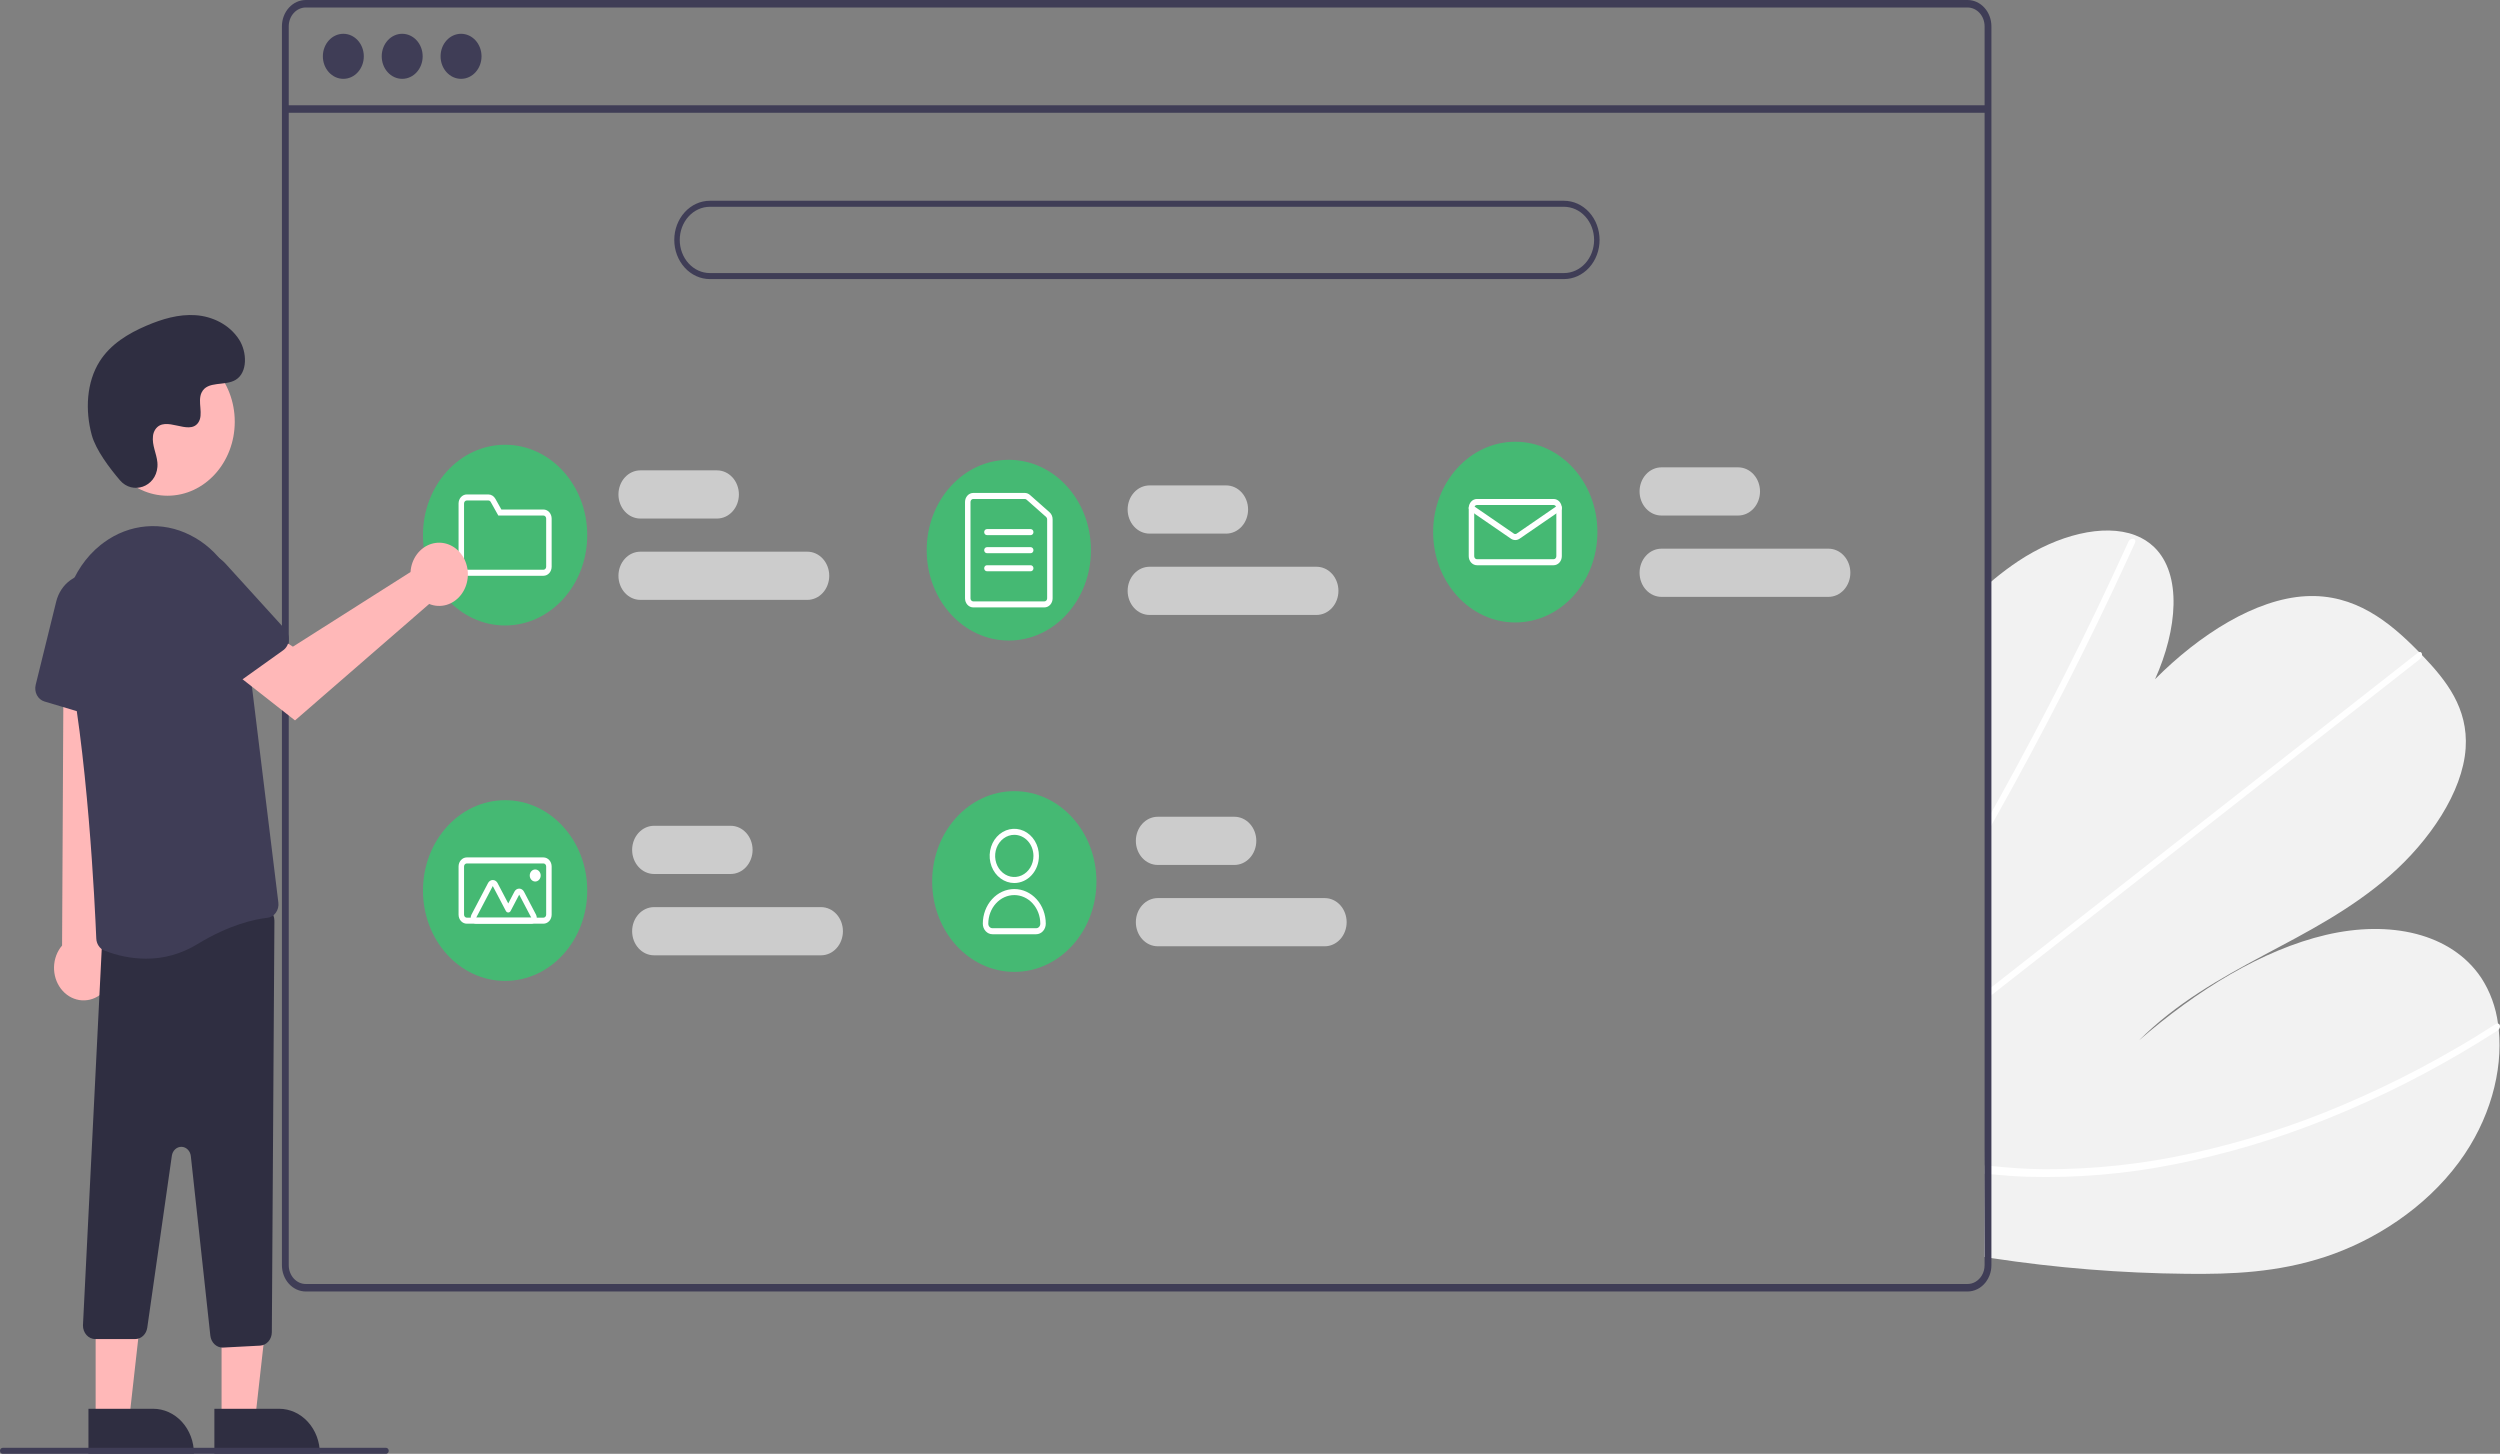 <svg width="509" height="296" viewBox="0 0 509 296" fill="none" xmlns="http://www.w3.org/2000/svg">
<rect x="0" y="0" width="509" height="296" fill="#808080" stroke="none"/>
<g clip-path="url(#clip0)">
<path d="M445.139 259.349C431.851 259.221 418.583 258.15 405.42 256.143C404.958 256.072 404.495 255.996 404.033 255.925L404.729 118.995C405.188 118.593 405.652 118.197 406.122 117.814C407.678 116.535 409.279 115.337 410.934 114.237C418.909 108.95 428.246 106.53 434.689 108.955L434.789 108.999C436.199 109.522 437.502 110.347 438.622 111.426C444.279 116.956 443.336 128.137 438.77 138.283C447.824 129.183 459.248 121.936 469.445 121.386C479.391 120.846 486.497 126.569 492.535 132.775C492.735 132.979 492.929 133.183 493.123 133.386C493.223 133.485 493.317 133.59 493.417 133.688C498.018 138.531 502.555 144.177 502.006 152.349C501.403 161.311 494.581 171.247 486.63 178.215C478.686 185.182 469.661 189.812 460.852 194.504C452.05 199.203 443.022 204.287 435.498 211.827C447.238 201.615 460.596 193.38 473.587 190.339C486.579 187.297 499.056 189.974 505.174 199.076C506.975 201.839 508.147 205.037 508.594 208.401C508.653 208.793 508.701 209.192 508.744 209.597C509.615 218.023 506.967 228.083 500.636 236.643C493.665 246.069 483.332 252.604 473.522 255.856C463.713 259.107 454.269 259.454 445.139 259.349Z" fill="#F2F2F2"/>
<path d="M404.471 169.761L404.484 167.143C404.956 166.311 405.423 165.476 405.885 164.637C406.183 164.117 406.47 163.592 406.762 163.066C411.583 154.381 416.207 145.641 420.635 136.847C425.066 128.062 429.293 119.232 433.316 110.357C433.409 110.122 433.574 109.93 433.782 109.815C433.991 109.7 434.229 109.669 434.456 109.727C434.486 109.736 434.514 109.751 434.539 109.77C434.751 109.894 434.838 110.171 434.658 110.574C434.162 111.663 433.666 112.758 433.159 113.846C429.067 122.744 424.771 131.605 420.271 140.427C415.773 149.242 411.076 158.008 406.181 166.724C406.079 166.907 405.972 167.09 405.871 167.274C405.404 168.105 404.938 168.93 404.471 169.761Z" fill="white"/>
<path d="M404.299 203.522L404.308 201.902C404.772 201.537 405.236 201.178 405.701 200.813C416.636 192.233 427.571 183.655 438.505 175.079C456.407 161.034 474.309 146.994 492.211 132.957C492.307 132.874 492.417 132.812 492.535 132.775C492.932 132.655 493.164 132.976 493.123 133.386C493.1 133.559 493.045 133.725 492.959 133.873C492.874 134.02 492.761 134.146 492.628 134.242C482.589 142.116 472.553 149.988 462.521 157.858C444.709 171.83 426.898 185.8 409.09 199.767C407.959 200.656 406.823 201.544 405.693 202.432C405.228 202.798 404.764 203.163 404.299 203.522Z" fill="white"/>
<path d="M412.845 239.593C410.365 239.51 407.924 239.329 405.507 239.093C405.044 239.048 404.582 239.002 404.119 238.956L404.128 237.257C404.59 237.309 405.053 237.361 405.515 237.407C409.008 237.766 412.541 238.021 416.169 238.055C426.228 238.1 436.266 237.022 446.128 234.836C456.746 232.512 467.16 229.176 477.252 224.865C487.896 220.34 498.194 214.884 508.047 208.551C508.207 208.431 508.401 208.378 508.594 208.401C509.034 208.471 509.164 209.115 508.744 209.597C508.661 209.693 508.567 209.774 508.464 209.841C507.239 210.624 506.011 211.394 504.779 212.149C494.872 218.249 484.538 223.47 473.877 227.763C463.751 231.852 453.321 234.963 442.705 237.059C432.856 239.023 422.851 239.872 412.845 239.593Z" fill="white"/>
<path d="M400.585 -7.62242e-06H62.26C60.972 0.001 59.736 0.565 58.825 1.568C57.914 2.57 57.401 3.93 57.4 5.348V257.601C57.401 259.019 57.914 260.379 58.825 261.381C59.736 262.384 60.972 262.948 62.26 262.949H400.585C401.288 262.949 401.982 262.781 402.62 262.457C403.258 262.133 403.825 261.661 404.281 261.073C404.319 261.026 404.355 260.977 404.387 260.925C404.677 260.535 404.912 260.099 405.083 259.631C405.328 258.988 405.453 258.298 405.451 257.601V5.348C405.45 3.929 404.936 2.569 404.024 1.566C403.112 0.563 401.875 -7.99774e-05 400.585 -7.62242e-06ZM404.063 257.601C404.064 258.348 403.864 259.077 403.489 259.699C403.156 260.246 402.704 260.693 402.174 260.999C401.683 261.278 401.138 261.423 400.585 261.422H62.26C61.34 261.421 60.457 261.018 59.806 260.302C59.155 259.585 58.789 258.614 58.788 257.601V5.348C58.789 4.335 59.155 3.364 59.806 2.647C60.457 1.931 61.34 1.528 62.26 1.527H400.585C401.507 1.527 402.391 1.929 403.043 2.646C403.695 3.362 404.062 4.334 404.063 5.348V257.601Z" fill="#3F3D56"/>
<path d="M404.754 21.434H58.093V22.962H404.754V21.434Z" fill="#3F3D56"/>
<path d="M69.903 16.052C72.205 16.052 74.071 13.999 74.071 11.466C74.071 8.933 72.205 6.88 69.903 6.88C67.601 6.88 65.735 8.933 65.735 11.466C65.735 13.999 67.601 16.052 69.903 16.052Z" fill="#3F3D56"/>
<path d="M81.887 16.052C84.189 16.052 86.055 13.999 86.055 11.466C86.055 8.933 84.189 6.88 81.887 6.88C79.585 6.88 77.719 8.933 77.719 11.466C77.719 13.999 79.585 16.052 81.887 16.052Z" fill="#3F3D56"/>
<path d="M93.871 16.052C96.173 16.052 98.039 13.999 98.039 11.466C98.039 8.933 96.173 6.88 93.871 6.88C91.569 6.88 89.702 8.933 89.702 11.466C89.702 13.999 91.569 16.052 93.871 16.052Z" fill="#3F3D56"/>
<path d="M318.428 56.822H144.528C142.607 56.822 140.764 55.981 139.405 54.486C138.046 52.991 137.282 50.963 137.282 48.849C137.282 46.734 138.046 44.706 139.405 43.211C140.764 41.716 142.607 40.876 144.528 40.876H318.428C320.35 40.876 322.193 41.716 323.552 43.211C324.911 44.706 325.674 46.734 325.674 48.849C325.674 50.963 324.911 52.991 323.552 54.486C322.193 55.981 320.35 56.822 318.428 56.822ZM144.528 42.103C142.902 42.103 141.343 42.813 140.193 44.079C139.043 45.344 138.397 47.06 138.397 48.849C138.397 50.638 139.043 52.354 140.193 53.619C141.343 54.884 142.902 55.595 144.528 55.595H318.428C320.054 55.595 321.614 54.884 322.764 53.619C323.914 52.354 324.559 50.638 324.559 48.849C324.559 47.06 323.914 45.344 322.764 44.079C321.614 42.813 320.054 42.103 318.428 42.103H144.528Z" fill="#3F3D56"/>
<path d="M145.981 105.577H130.375C129.192 105.577 128.058 105.06 127.222 104.14C126.385 103.22 125.916 101.972 125.916 100.671C125.916 99.37 126.385 98.122 127.222 97.202C128.058 96.281 129.192 95.765 130.375 95.765H145.981C147.164 95.765 148.298 96.281 149.134 97.202C149.97 98.122 150.44 99.37 150.44 100.671C150.44 101.972 149.97 103.22 149.134 104.14C148.298 105.06 147.164 105.577 145.981 105.577Z" fill="#CCCCCC"/>
<path d="M164.374 122.136H130.375C129.192 122.136 128.058 121.619 127.222 120.699C126.385 119.778 125.916 118.531 125.916 117.229C125.916 115.928 126.385 114.68 127.222 113.76C128.058 112.84 129.192 112.323 130.375 112.323H164.374C165.557 112.323 166.691 112.84 167.527 113.76C168.364 114.68 168.833 115.928 168.833 117.229C168.833 118.531 168.364 119.778 167.527 120.699C166.691 121.619 165.557 122.136 164.374 122.136Z" fill="#CCCCCC"/>
<path d="M148.768 177.944H133.161C131.979 177.944 130.845 177.427 130.009 176.507C129.172 175.587 128.703 174.339 128.703 173.038C128.703 171.736 129.172 170.489 130.009 169.569C130.845 168.648 131.979 168.131 133.161 168.131H148.768C149.95 168.131 151.085 168.648 151.921 169.569C152.757 170.489 153.227 171.736 153.227 173.038C153.227 174.339 152.757 175.587 151.921 176.507C151.085 177.427 149.95 177.944 148.768 177.944Z" fill="#CCCCCC"/>
<path d="M167.161 194.502H133.161C131.979 194.502 130.845 193.986 130.009 193.065C129.172 192.145 128.703 190.897 128.703 189.596C128.703 188.295 129.172 187.047 130.009 186.127C130.845 185.207 131.979 184.69 133.161 184.69H167.161C168.344 184.69 169.478 185.207 170.314 186.127C171.15 187.047 171.62 188.295 171.62 189.596C171.62 190.897 171.15 192.145 170.314 193.065C169.478 193.986 168.344 194.502 167.161 194.502Z" fill="#CCCCCC"/>
<path d="M251.324 176.104H235.718C234.535 176.104 233.401 175.587 232.565 174.667C231.729 173.747 231.259 172.499 231.259 171.198C231.259 169.897 231.729 168.649 232.565 167.729C233.401 166.809 234.535 166.292 235.718 166.292H251.324C252.507 166.292 253.641 166.809 254.477 167.729C255.313 168.649 255.783 169.897 255.783 171.198C255.783 172.499 255.313 173.747 254.477 174.667C253.641 175.587 252.507 176.104 251.324 176.104Z" fill="#CCCCCC"/>
<path d="M269.718 192.663H235.718C234.535 192.663 233.401 192.146 232.565 191.226C231.729 190.306 231.259 189.058 231.259 187.756C231.259 186.455 231.729 185.207 232.565 184.287C233.401 183.367 234.535 182.85 235.718 182.85H269.718C270.9 182.85 272.034 183.367 272.871 184.287C273.707 185.207 274.177 186.455 274.177 187.756C274.177 189.058 273.707 190.306 272.871 191.226C272.034 192.146 270.9 192.663 269.718 192.663Z" fill="#CCCCCC"/>
<path d="M249.652 108.643H234.046C232.863 108.643 231.729 108.127 230.893 107.206C230.057 106.286 229.587 105.038 229.587 103.737C229.587 102.436 230.057 101.188 230.893 100.268C231.729 99.348 232.863 98.831 234.046 98.831H249.652C250.835 98.831 251.969 99.348 252.805 100.268C253.641 101.188 254.111 102.436 254.111 103.737C254.111 105.038 253.641 106.286 252.805 107.206C251.969 108.127 250.835 108.643 249.652 108.643Z" fill="#CCCCCC"/>
<path d="M268.046 125.202H234.046C232.863 125.202 231.729 124.685 230.893 123.765C230.057 122.845 229.587 121.597 229.587 120.296C229.587 118.995 230.057 117.747 230.893 116.827C231.729 115.906 232.863 115.39 234.046 115.39H268.046C269.228 115.39 270.362 115.906 271.198 116.827C272.035 117.747 272.505 118.995 272.505 120.296C272.505 121.597 272.035 122.845 271.198 123.765C270.362 124.685 269.228 125.202 268.046 125.202Z" fill="#CCCCCC"/>
<path d="M353.881 104.964H338.274C337.092 104.964 335.958 104.447 335.121 103.527C334.285 102.607 333.815 101.359 333.815 100.058C333.815 98.756 334.285 97.508 335.121 96.588C335.958 95.668 337.092 95.151 338.274 95.151H353.881C355.063 95.151 356.198 95.668 357.034 96.588C357.87 97.508 358.34 98.756 358.34 100.058C358.34 101.359 357.87 102.607 357.034 103.527C356.198 104.447 355.063 104.964 353.881 104.964Z" fill="#CCCCCC"/>
<path d="M372.274 121.522H338.274C337.092 121.522 335.958 121.005 335.121 120.085C334.285 119.165 333.815 117.917 333.815 116.616C333.815 115.315 334.285 114.067 335.121 113.147C335.958 112.227 337.092 111.71 338.274 111.71H372.274C373.457 111.71 374.591 112.227 375.427 113.147C376.263 114.067 376.733 115.315 376.733 116.616C376.733 117.917 376.263 119.165 375.427 120.085C374.591 121.005 373.457 121.522 372.274 121.522Z" fill="#CCCCCC"/>
<path d="M102.839 127.348C112.074 127.348 119.561 119.111 119.561 108.95C119.561 98.789 112.074 90.552 102.839 90.552C93.605 90.552 86.118 98.789 86.118 108.95C86.118 119.111 93.605 127.348 102.839 127.348Z" fill="#45B973"/>
<path d="M110.643 117.229H95.036C94.593 117.229 94.168 117.035 93.855 116.69C93.541 116.345 93.365 115.877 93.364 115.39V102.511C93.365 102.023 93.541 101.555 93.855 101.21C94.168 100.865 94.593 100.671 95.036 100.671H99.43C99.716 100.67 99.997 100.75 100.246 100.903C100.496 101.056 100.705 101.278 100.854 101.546L102.079 103.737H110.643C111.086 103.738 111.511 103.932 111.825 104.277C112.138 104.622 112.314 105.089 112.315 105.577V115.39C112.314 115.877 112.138 116.345 111.825 116.69C111.511 117.035 111.086 117.229 110.643 117.229ZM95.036 101.898C94.889 101.898 94.747 101.962 94.642 102.077C94.538 102.192 94.479 102.348 94.479 102.511V115.39C94.479 115.552 94.538 115.708 94.642 115.823C94.747 115.938 94.889 116.003 95.036 116.003H110.643C110.791 116.003 110.932 115.938 111.037 115.823C111.141 115.708 111.2 115.552 111.2 115.39V105.577C111.2 105.415 111.141 105.259 111.037 105.144C110.932 105.029 110.791 104.964 110.643 104.964H101.456L99.905 102.189C99.855 102.1 99.785 102.026 99.702 101.975C99.619 101.924 99.525 101.897 99.43 101.898H95.036Z" fill="white"/>
<path d="M205.396 130.415C214.631 130.415 222.117 122.178 222.117 112.016C222.117 101.855 214.631 93.618 205.396 93.618C196.161 93.618 188.675 101.855 188.675 112.016C188.675 122.178 196.161 130.415 205.396 130.415Z" fill="#45B973"/>
<path d="M212.642 123.669H198.15C197.707 123.668 197.282 123.474 196.968 123.129C196.655 122.785 196.479 122.317 196.478 121.829V102.204C196.479 101.716 196.655 101.249 196.968 100.904C197.282 100.559 197.707 100.365 198.15 100.364H208.651C209.032 100.365 209.401 100.508 209.698 100.77L213.689 104.299C213.885 104.471 214.042 104.689 214.151 104.937C214.259 105.186 214.315 105.458 214.314 105.733V121.829C214.313 122.317 214.137 122.785 213.824 123.129C213.51 123.474 213.085 123.668 212.642 123.669ZM198.15 101.591C198.002 101.591 197.861 101.656 197.756 101.771C197.652 101.886 197.593 102.042 197.593 102.204V121.829C197.593 121.992 197.652 122.148 197.756 122.262C197.861 122.377 198.002 122.442 198.15 122.442H212.642C212.79 122.442 212.931 122.377 213.036 122.262C213.14 122.148 213.199 121.992 213.199 121.829V105.733C213.199 105.641 213.181 105.551 213.145 105.468C213.109 105.385 213.056 105.312 212.991 105.255L209 101.726C208.901 101.639 208.778 101.591 208.651 101.591H198.15Z" fill="white"/>
<path d="M209.855 108.95H200.937C200.789 108.95 200.647 108.886 200.543 108.771C200.438 108.656 200.38 108.5 200.38 108.337C200.38 108.174 200.438 108.018 200.543 107.903C200.647 107.788 200.789 107.724 200.937 107.724H209.855C210.003 107.724 210.145 107.788 210.249 107.903C210.354 108.018 210.412 108.174 210.412 108.337C210.412 108.5 210.354 108.656 210.249 108.771C210.145 108.886 210.003 108.95 209.855 108.95Z" fill="white"/>
<path d="M209.855 112.63H200.937C200.789 112.63 200.647 112.565 200.543 112.45C200.438 112.335 200.38 112.179 200.38 112.017C200.38 111.854 200.438 111.698 200.543 111.583C200.647 111.468 200.789 111.403 200.937 111.403H209.855C210.003 111.403 210.145 111.468 210.249 111.583C210.354 111.698 210.412 111.854 210.412 112.017C210.412 112.179 210.354 112.335 210.249 112.45C210.145 112.565 210.003 112.63 209.855 112.63Z" fill="white"/>
<path d="M209.855 116.31H200.937C200.789 116.31 200.647 116.245 200.543 116.13C200.438 116.015 200.38 115.859 200.38 115.696C200.38 115.534 200.438 115.378 200.543 115.263C200.647 115.148 200.789 115.083 200.937 115.083H209.855C210.003 115.083 210.145 115.148 210.249 115.263C210.354 115.378 210.412 115.534 210.412 115.696C210.412 115.859 210.354 116.015 210.249 116.13C210.145 116.245 210.003 116.31 209.855 116.31Z" fill="white"/>
<path d="M308.51 126.735C317.745 126.735 325.231 118.498 325.231 108.337C325.231 98.176 317.745 89.939 308.51 89.939C299.275 89.939 291.789 98.176 291.789 108.337C291.789 118.498 299.275 126.735 308.51 126.735Z" fill="#45B973"/>
<path d="M316.313 115.083H300.706C300.263 115.082 299.838 114.888 299.525 114.544C299.211 114.199 299.035 113.731 299.034 113.243V103.431C299.035 102.943 299.211 102.475 299.525 102.13C299.838 101.785 300.263 101.591 300.706 101.591H316.313C316.756 101.591 317.181 101.785 317.495 102.13C317.808 102.475 317.984 102.943 317.985 103.431V113.243C317.984 113.731 317.808 114.199 317.495 114.544C317.181 114.888 316.756 115.082 316.313 115.083ZM300.706 102.817C300.559 102.818 300.417 102.882 300.312 102.997C300.208 103.112 300.149 103.268 300.149 103.431V113.243C300.149 113.406 300.208 113.562 300.312 113.677C300.417 113.792 300.559 113.856 300.706 113.856H316.313C316.461 113.856 316.602 113.792 316.707 113.677C316.811 113.562 316.87 113.406 316.87 113.243V103.431C316.87 103.268 316.811 103.112 316.707 102.997C316.602 102.882 316.461 102.818 316.313 102.817H300.706Z" fill="white"/>
<path d="M308.51 109.955C308.196 109.955 307.889 109.859 307.623 109.677L299.296 103.951C299.171 103.864 299.082 103.727 299.049 103.569C299.016 103.41 299.042 103.244 299.12 103.106C299.198 102.968 299.323 102.87 299.467 102.834C299.611 102.797 299.762 102.825 299.887 102.911L308.215 108.637C308.303 108.697 308.405 108.73 308.51 108.73C308.614 108.73 308.716 108.697 308.805 108.637L317.132 102.911C317.257 102.825 317.409 102.797 317.552 102.834C317.696 102.87 317.821 102.968 317.899 103.106C317.978 103.244 318.003 103.41 317.97 103.569C317.937 103.727 317.848 103.864 317.723 103.951L309.396 109.677C309.13 109.859 308.823 109.955 308.51 109.955Z" fill="white"/>
<path d="M102.839 199.715C112.074 199.715 119.561 191.478 119.561 181.317C119.561 171.156 112.074 162.919 102.839 162.919C93.605 162.919 86.118 171.156 86.118 181.317C86.118 191.478 93.605 199.715 102.839 199.715Z" fill="#45B973"/>
<path d="M110.643 188.063H95.036C94.593 188.063 94.168 187.869 93.855 187.524C93.541 187.179 93.365 186.711 93.364 186.223V176.411C93.365 175.923 93.541 175.455 93.855 175.11C94.168 174.766 94.593 174.572 95.036 174.571H110.643C111.086 174.572 111.511 174.766 111.825 175.11C112.138 175.455 112.314 175.923 112.315 176.411V186.223C112.314 186.711 112.138 187.179 111.825 187.524C111.511 187.869 111.086 188.063 110.643 188.063ZM95.036 175.798C94.889 175.798 94.747 175.862 94.642 175.977C94.538 176.092 94.479 176.248 94.479 176.411V186.223C94.479 186.386 94.538 186.542 94.642 186.657C94.747 186.772 94.889 186.836 95.036 186.837H110.643C110.791 186.836 110.932 186.772 111.037 186.657C111.141 186.542 111.2 186.386 111.2 186.223V176.411C111.2 176.248 111.141 176.092 111.037 175.977C110.932 175.862 110.791 175.798 110.643 175.798H95.036Z" fill="white"/>
<path d="M108.169 188.063H96.953C96.757 188.063 96.565 188.007 96.395 187.899C96.226 187.791 96.085 187.636 95.987 187.45C95.889 187.263 95.838 187.052 95.838 186.837C95.838 186.621 95.889 186.41 95.987 186.223L99.366 179.784C99.464 179.597 99.604 179.443 99.774 179.335C99.943 179.227 100.136 179.171 100.331 179.171C100.527 179.171 100.719 179.227 100.889 179.335C101.058 179.443 101.199 179.597 101.297 179.784L103.479 183.943L104.743 181.533C104.841 181.347 104.982 181.192 105.151 181.084C105.321 180.977 105.513 180.92 105.708 180.92C105.904 180.92 106.096 180.977 106.266 181.084C106.435 181.192 106.576 181.347 106.674 181.533L109.135 186.223C109.233 186.41 109.284 186.621 109.284 186.837C109.284 187.052 109.233 187.264 109.135 187.45C109.037 187.636 108.896 187.791 108.727 187.899C108.557 188.007 108.365 188.063 108.169 188.063H108.169ZM108.169 186.837L105.708 182.147L103.962 185.476C103.913 185.569 103.842 185.647 103.758 185.7C103.673 185.754 103.577 185.783 103.479 185.783C103.381 185.783 103.285 185.754 103.2 185.7C103.115 185.647 103.045 185.569 102.996 185.476L100.331 180.397L96.953 186.837H108.169Z" fill="white"/>
<path d="M108.971 179.477C109.586 179.477 110.085 178.928 110.085 178.251C110.085 177.573 109.586 177.024 108.971 177.024C108.355 177.024 107.856 177.573 107.856 178.251C107.856 178.928 108.355 179.477 108.971 179.477Z" fill="white"/>
<path d="M206.511 197.875C215.746 197.875 223.232 189.638 223.232 179.477C223.232 169.316 215.746 161.079 206.511 161.079C197.276 161.079 189.79 169.316 189.79 179.477C189.79 189.638 197.276 197.875 206.511 197.875Z" fill="#45B973"/>
<path d="M206.511 179.784C205.519 179.784 204.549 179.46 203.724 178.854C202.899 178.247 202.256 177.385 201.876 176.377C201.497 175.368 201.397 174.258 201.591 173.188C201.784 172.117 202.262 171.133 202.964 170.361C203.665 169.59 204.559 169.064 205.532 168.851C206.505 168.638 207.514 168.747 208.43 169.165C209.347 169.583 210.13 170.29 210.682 171.198C211.233 172.106 211.527 173.173 211.527 174.264C211.526 175.728 210.997 177.131 210.056 178.165C209.116 179.2 207.841 179.782 206.511 179.784ZM206.511 169.971C205.739 169.971 204.985 170.223 204.343 170.695C203.702 171.167 203.201 171.837 202.906 172.622C202.611 173.406 202.534 174.269 202.684 175.102C202.835 175.935 203.206 176.7 203.752 177.3C204.298 177.9 204.993 178.309 205.75 178.475C206.506 178.64 207.291 178.555 208.004 178.231C208.717 177.906 209.326 177.355 209.755 176.649C210.184 175.943 210.412 175.113 210.412 174.264C210.411 173.126 210 172.035 209.268 171.23C208.537 170.425 207.545 169.973 206.511 169.971Z" fill="white"/>
<path d="M210.97 190.21H202.052C201.535 190.209 201.039 189.983 200.673 189.58C200.307 189.178 200.102 188.632 200.101 188.063C200.101 186.193 200.776 184.399 201.978 183.076C203.18 181.753 204.811 181.01 206.511 181.01C208.211 181.01 209.841 181.753 211.043 183.076C212.245 184.399 212.921 186.193 212.921 188.063C212.92 188.632 212.714 189.178 212.348 189.58C211.983 189.983 211.487 190.209 210.97 190.21ZM206.511 182.237C205.107 182.239 203.761 182.853 202.768 183.945C201.776 185.038 201.217 186.518 201.216 188.063C201.216 188.307 201.304 188.541 201.461 188.713C201.618 188.886 201.83 188.983 202.052 188.983H210.97C211.191 188.983 211.404 188.886 211.561 188.713C211.717 188.541 211.806 188.307 211.806 188.063C211.804 186.518 211.246 185.038 210.253 183.945C209.26 182.853 207.915 182.239 206.511 182.237Z" fill="white"/>
<path d="M45.112 288.976H51.945L55.196 259.975L45.111 259.975L45.112 288.976Z" fill="#FFB8B8"/>
<path d="M65.124 295.956L43.648 295.958L43.648 286.828L56.826 286.827C59.027 286.827 61.137 287.789 62.693 289.501C64.249 291.213 65.124 293.535 65.124 295.956L65.124 295.956Z" fill="#2F2E41"/>
<path d="M19.473 288.976H26.306L29.557 259.975L19.472 259.975L19.473 288.976Z" fill="#FFB8B8"/>
<path d="M39.485 295.956L18.009 295.958L18.008 286.828L31.187 286.827C33.388 286.827 35.498 287.789 37.054 289.501C38.61 291.213 39.485 293.535 39.485 295.956L39.485 295.956Z" fill="#2F2E41"/>
<path d="M20.307 202.603C21.044 202.081 21.667 201.389 22.134 200.574C22.601 199.759 22.899 198.842 23.009 197.886C23.118 196.931 23.036 195.96 22.768 195.044C22.5 194.127 22.052 193.286 21.457 192.58L25.956 122.324L12.996 123.707L12.64 192.509C11.628 193.688 11.045 195.234 11.001 196.855C10.956 198.476 11.454 200.059 12.399 201.303C13.344 202.547 14.671 203.367 16.129 203.606C17.586 203.846 19.073 203.489 20.308 202.603H20.307Z" fill="#FFB8B8"/>
<path d="M45.316 274.369C44.703 274.367 44.111 274.119 43.653 273.671C43.194 273.223 42.9 272.607 42.825 271.937L38.853 235.384C38.797 234.87 38.574 234.395 38.224 234.047C37.875 233.699 37.423 233.502 36.952 233.493C36.481 233.483 36.023 233.662 35.662 233.995C35.301 234.328 35.062 234.794 34.989 235.306L29.985 270.304C29.895 270.955 29.595 271.548 29.14 271.976C28.685 272.404 28.106 272.638 27.508 272.635H19.398C19.067 272.635 18.739 272.563 18.434 272.423C18.128 272.283 17.851 272.078 17.618 271.819C17.384 271.561 17.2 271.254 17.075 270.917C16.95 270.579 16.887 270.218 16.89 269.854L20.76 192.254C20.762 191.593 20.98 190.955 21.374 190.457C21.769 189.959 22.313 189.635 22.908 189.543L53.003 184.736C53.36 184.679 53.725 184.708 54.071 184.82C54.418 184.932 54.738 185.126 55.011 185.387C55.283 185.648 55.501 185.971 55.65 186.334C55.798 186.696 55.873 187.089 55.871 187.487L55.346 271.234C55.342 271.94 55.092 272.617 54.647 273.126C54.203 273.635 53.598 273.938 52.957 273.971L45.435 274.366C45.395 274.368 45.355 274.369 45.316 274.369Z" fill="#2F2E41"/>
<path d="M29.713 195.185C26.819 195.173 23.948 194.611 21.227 193.523C20.766 193.336 20.365 193.003 20.076 192.566C19.786 192.128 19.621 191.607 19.601 191.067C19.341 184.727 17.822 152.096 13.4 132.192C12.54 128.288 12.751 124.191 14.004 120.418C15.258 116.644 17.498 113.364 20.443 110.989C20.681 110.801 20.924 110.617 21.171 110.435C23.728 108.562 26.679 107.44 29.742 107.176C32.805 106.912 35.878 107.514 38.67 108.926C41.553 110.346 44.059 112.554 45.948 115.341C47.837 118.127 49.047 121.399 49.462 124.845L56.673 183.751C56.72 184.119 56.697 184.494 56.608 184.852C56.519 185.211 56.365 185.546 56.154 185.837C55.949 186.126 55.692 186.366 55.399 186.542C55.106 186.718 54.785 186.828 54.452 186.863C51.954 187.137 46.772 188.203 40.139 192.257C36.95 194.201 33.359 195.21 29.713 195.185Z" fill="#3F3D56"/>
<path d="M20.898 146.357L9.031 142.817C8.389 142.624 7.843 142.16 7.512 141.525C7.182 140.89 7.093 140.137 7.266 139.431L11.438 122.501C11.885 120.688 12.926 119.121 14.361 118.102C15.796 117.083 17.523 116.685 19.208 116.984C20.894 117.283 22.42 118.259 23.491 119.722C24.561 121.186 25.102 123.034 25.008 124.91L24.058 143.845C24.038 144.256 23.934 144.656 23.755 145.017C23.576 145.378 23.326 145.69 23.023 145.931C22.72 146.171 22.372 146.335 22.004 146.408C21.636 146.482 21.258 146.464 20.898 146.357Z" fill="#3F3D56"/>
<path d="M34.108 100.928C41.668 100.928 47.797 94.184 47.797 85.865C47.797 77.546 41.668 70.802 34.108 70.802C26.547 70.802 20.418 77.546 20.418 85.865C20.418 94.184 26.547 100.928 34.108 100.928Z" fill="#FFB8B8"/>
<path d="M83.716 115.459C83.647 115.79 83.603 116.126 83.582 116.464L59.639 131.663L53.819 127.976L47.615 136.913L60.065 146.677L87.381 122.966C88.495 123.42 89.708 123.489 90.859 123.166C92.01 122.842 93.044 122.141 93.824 121.155C94.604 120.169 95.092 118.945 95.225 117.646C95.357 116.347 95.127 115.035 94.565 113.883C94.002 112.732 93.135 111.796 92.078 111.2C91.02 110.604 89.823 110.377 88.646 110.548C87.468 110.719 86.365 111.28 85.485 112.157C84.604 113.035 83.987 114.186 83.716 115.459V115.459Z" fill="#FFB8B8"/>
<path d="M57.655 132.396L47.341 139.761C46.783 140.158 46.104 140.296 45.453 140.144C44.803 139.991 44.234 139.561 43.871 138.948L35.193 124.234C34.264 122.658 33.897 120.759 34.165 118.903C34.432 117.048 35.315 115.367 36.642 114.184C37.969 113.002 39.647 112.403 41.353 112.501C43.058 112.6 44.67 113.39 45.877 114.718L58.063 128.13C58.327 128.421 58.529 128.773 58.654 129.16C58.779 129.548 58.823 129.961 58.784 130.37C58.745 130.779 58.623 131.173 58.428 131.524C58.232 131.874 57.968 132.172 57.655 132.396Z" fill="#3F3D56"/>
<path d="M24.42 97.782C26.974 100.775 31.717 99.168 32.05 95.079C32.076 94.762 32.074 94.442 32.044 94.125C31.872 92.314 30.921 90.669 31.149 88.757C31.2 88.281 31.361 87.827 31.617 87.439C33.652 84.44 38.429 88.78 40.35 86.066C41.528 84.401 40.143 81.781 41.047 79.92C42.24 77.465 45.773 78.676 47.989 77.332C50.454 75.835 50.306 71.674 48.684 69.143C46.705 66.056 43.235 64.408 39.808 64.171C36.382 63.934 32.979 64.953 29.78 66.325C26.145 67.883 22.541 70.037 20.304 73.553C17.584 77.83 17.322 83.579 18.683 88.58C19.51 91.622 22.334 95.338 24.42 97.782Z" fill="#2F2E41"/>
<path d="M78.59 296H0.557C0.41 296 0.268 295.935 0.163 295.82C0.059 295.705 3.05176e-05 295.549 3.05176e-05 295.387C3.05176e-05 295.224 0.059 295.068 0.163 294.953C0.268 294.838 0.41 294.773 0.557 294.773H78.59C78.737 294.773 78.879 294.838 78.984 294.953C79.088 295.068 79.147 295.224 79.147 295.387C79.147 295.549 79.088 295.705 78.984 295.82C78.879 295.935 78.737 296 78.59 296Z" fill="#3F3D56"/>
</g>
<defs>
<clipPath id="clip0">
<rect width="509" height="296" fill="white"/>
</clipPath>
</defs>
</svg>
